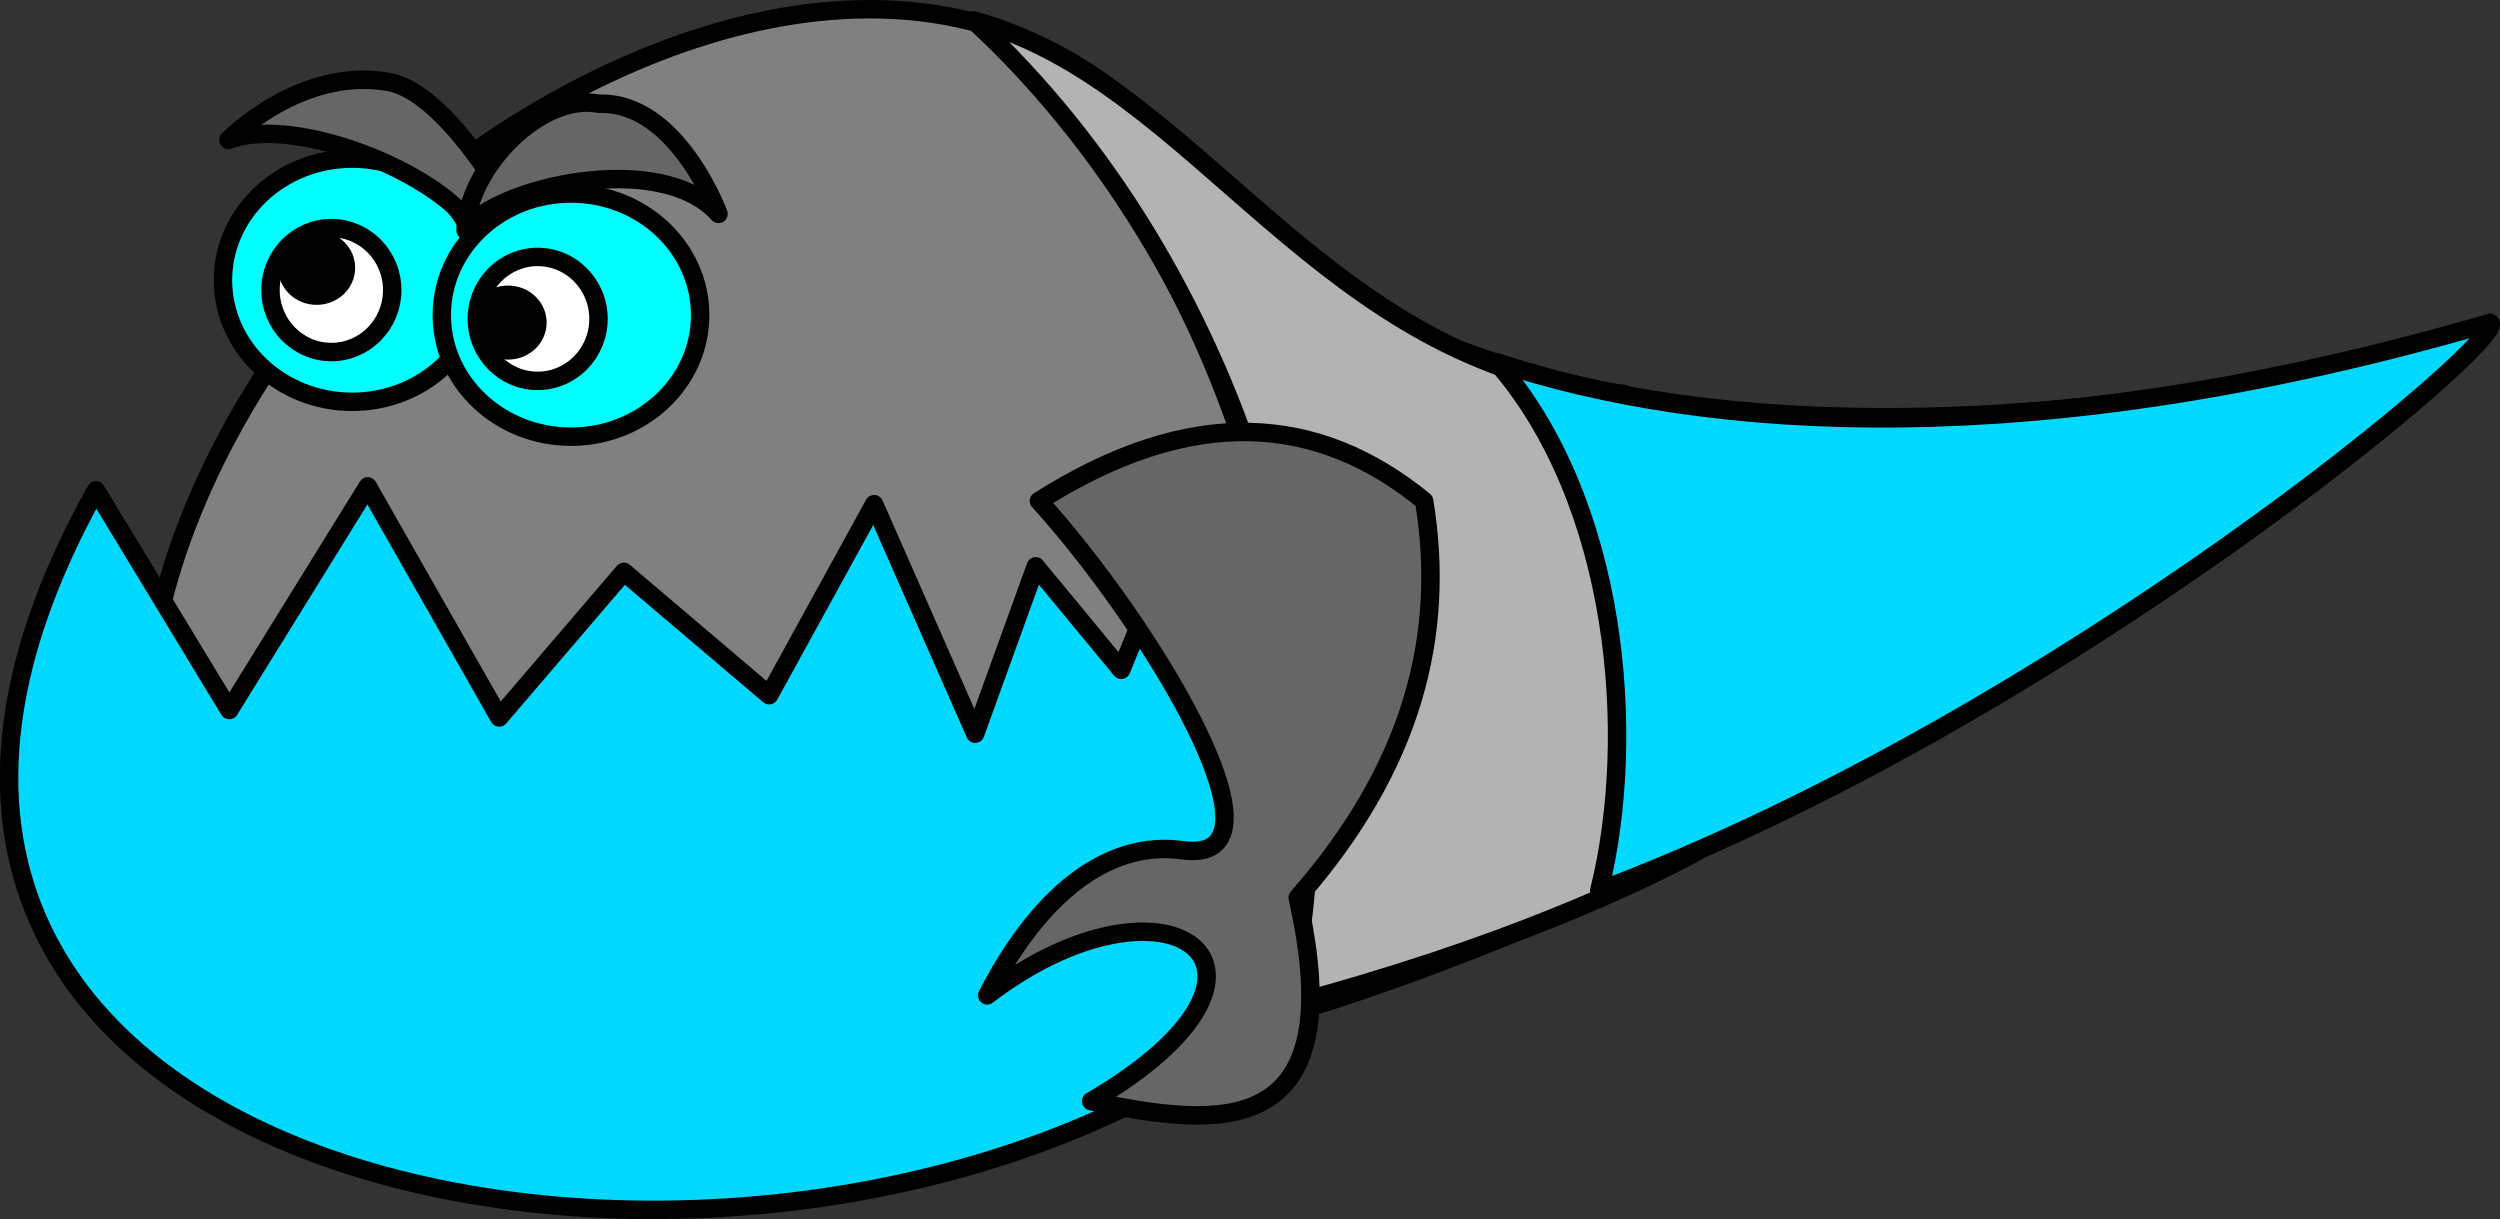 <?xml version="1.0" encoding="UTF-8" standalone="no"?>
<!-- Created with Inkscape (http://www.inkscape.org/) -->

<svg
   xmlns:dc="http://purl.org/dc/elements/1.1/"
   xmlns:cc="http://creativecommons.org/ns#"
   xmlns:rdf="http://www.w3.org/1999/02/22-rdf-syntax-ns#"
   xmlns:svg="http://www.w3.org/2000/svg"
   xmlns="http://www.w3.org/2000/svg"
   xmlns:sodipodi="http://sodipodi.sourceforge.net/DTD/sodipodi-0.dtd"
   xmlns:inkscape="http://www.inkscape.org/namespaces/inkscape"
   width="40.138mm"
   height="19.574mm"
   viewBox="0 0 40.138 19.574"
   version="1.1"
   id="svg6541"
   inkscape:version="0.92.3 (2405546, 2018-03-11)"
   sodipodi:docname="Player.svg"
   inkscape:export-filename="C:\Users\Wanda_Baltzer\Documents\Game Jam 2.0\The-wreak-\TrueTurnTurnTurn\player\player\Player.png"
   inkscape:export-xdpi="96"
   inkscape:export-ydpi="96">
  <rect x="0" y="0" width="40.138" height="19.574" fill="#333333" stroke="none"/>
  <defs
     id="defs6535">
    <clipPath
       clipPathUnits="userSpaceOnUse"
       id="clipPath984">
      <rect
         style="opacity:1;fill:#0034ff;fill-opacity:0.991;stroke:#000000;stroke-width:1;stroke-linecap:square;stroke-linejoin:round;stroke-miterlimit:4;stroke-dasharray:none;stroke-dashoffset:0;stroke-opacity:1;paint-order:normal"
         id="rect986"
         width="62.079"
         height="57.552"
         x="35.889"
         y="48.039" />
    </clipPath>
  </defs>
  <sodipodi:namedview
     id="base"
     pagecolor="#ffffff"
     bordercolor="#666666"
     borderopacity="1.0"
     inkscape:pageopacity="0.0"
     inkscape:pageshadow="2"
     inkscape:zoom="1.979899"
     inkscape:cx="57.870645"
     inkscape:cy="35.829856"
     inkscape:document-units="mm"
     inkscape:current-layer="layer1"
     showgrid="false"
     inkscape:window-width="866"
     inkscape:window-height="696"
     inkscape:window-x="491"
     inkscape:window-y="0"
     inkscape:window-maximized="0"
     inkscape:pagecheckerboard="true"
     fit-margin-top="0"
     fit-margin-left="0"
     fit-margin-right="0"
     fit-margin-bottom="0" />
  <g
     inkscape:label="Ebene 1"
     inkscape:groupmode="layer"
     id="layer1"
     transform="translate(-69.891,-91.271)">
    <path
       style="opacity:1;fill:#808080;fill-opacity:1;stroke:#000000;stroke-width:0.296;stroke-linecap:square;stroke-linejoin:round;stroke-miterlimit:4;stroke-dasharray:none;stroke-dashoffset:0;stroke-opacity:1;paint-order:normal"
       d="m 76.972,94.103 c 3.154,-2.45 8.494,-4.455 11.98,-0.224 5.894,7.153 20.992,2.797 20.916,2.575 0.041,0.023 -9.234,8.288 -20.02,11.309 -5.402,1.512 -13.11,1.732 -16.235,-1.456 -3.282,-3.349 0.027,-9.616 3.359,-12.204 z"
       id="rect7086"
       inkscape:connector-curvature="0"
       sodipodi:nodetypes="ascssa" />
    <path
       style="opacity:1;fill:#00d8ff;fill-opacity:1;stroke:#000000;stroke-width:0.296;stroke-linecap:square;stroke-linejoin:round;stroke-miterlimit:4;stroke-dasharray:none;stroke-dashoffset:0;stroke-opacity:1;paint-order:normal"
       d="m 71.432,99.143 2.14,3.528 v 0 l 2.223,-3.591 2.111,3.71 v 0 l 2.001,-2.338 2.333,1.981 1.685,-3.067 1.623,3.685 0.972,-2.687 1.372,1.661 0.85,-2.074 1.684,1.655 c 0.749,0.736 0.237,5.684 -0.018,5.893 -7.676,6.275 -25.457,3.219 -18.977,-8.355 z"
       id="rect7086-5"
       inkscape:connector-curvature="0"
       sodipodi:nodetypes="cccccccccccccscc" />
    <path
       style="fill:none;stroke:#000000;stroke-width:0.296;stroke-linecap:butt;stroke-linejoin:miter;stroke-miterlimit:4;stroke-dasharray:none;stroke-opacity:1"
       d="m 90.568,107.407 c 0.826,-3.948 -0.035,-11.304 -5.047,-15.809"
       id="path7119"
       inkscape:connector-curvature="0"
       sodipodi:nodetypes="cc" />
    <ellipse
       style="opacity:1;fill:#00ffff;fill-opacity:1;stroke:#000000;stroke-width:0.296;stroke-linecap:square;stroke-linejoin:round;stroke-miterlimit:4;stroke-dasharray:none;stroke-dashoffset:0;stroke-opacity:1;paint-order:normal"
       id="path7121"
       cx="75.545"
       cy="95.77"
       rx="2.074"
       ry="1.952" />
    <path
       style="opacity:1;fill:#b3b3b3;fill-opacity:1;stroke:#000000;stroke-width:0.296;stroke-linecap:square;stroke-linejoin:round;stroke-miterlimit:4;stroke-dasharray:none;stroke-dashoffset:0;stroke-opacity:1;paint-order:normal"
       d="m 85.521,91.598 c 3.627,0.98 5.574,5.577 10.434,5.996 1.282,0.762 2.375,4.358 1.18,7.351 -0.914,0.49 -3.089,1.539 -6.567,2.462 1.21,-5.315 -0.797,-11.881 -5.047,-15.809 z"
       id="rect7140"
       inkscape:connector-curvature="0"
       sodipodi:nodetypes="ccccc" />
    <path
       style="opacity:1;fill:#00d9ff;fill-opacity:1;stroke:#000000;stroke-width:0.296;stroke-linecap:square;stroke-linejoin:round;stroke-miterlimit:4;stroke-dasharray:none;stroke-dashoffset:0;stroke-opacity:1;paint-order:normal"
       d="m 93.917,97.086 c 3.364,1.11 8.636,1.502 15.951,-0.632 0.354,0.211 -6.852,6.31 -14.301,9.118 0.625,-2.51 0.294,-6.262 -1.65,-8.486 z"
       id="rect7086-2"
       inkscape:connector-curvature="0"
       sodipodi:nodetypes="cccc" />
    <ellipse
       style="opacity:1;fill:#ffffff;fill-opacity:1;stroke:#000000;stroke-width:0.296;stroke-linecap:square;stroke-linejoin:round;stroke-miterlimit:4;stroke-dasharray:none;stroke-dashoffset:0;stroke-opacity:1;paint-order:normal"
       id="path7143"
       cx="75.211"
       cy="95.928"
       rx="0.977"
       ry="0.995" />
    <ellipse
       style="opacity:1;fill:#000000;fill-opacity:1;stroke:#000000;stroke-width:0.219;stroke-linecap:square;stroke-linejoin:round;stroke-miterlimit:4;stroke-dasharray:none;stroke-dashoffset:0;stroke-opacity:1;paint-order:normal"
       id="path7143-0-6-6"
       cx="74.975"
       cy="95.571"
       rx="0.509"
       ry="0.485" />
    <ellipse
       style="opacity:1;fill:#00ffff;fill-opacity:1;stroke:#000000;stroke-width:0.296;stroke-linecap:square;stroke-linejoin:round;stroke-miterlimit:4;stroke-dasharray:none;stroke-dashoffset:0;stroke-opacity:1;paint-order:normal"
       id="path7121-6"
       cx="79.058"
       cy="96.33"
       rx="2.074"
       ry="1.952" />
    <ellipse
       style="opacity:1;fill:#ffffff;fill-opacity:1;stroke:#000000;stroke-width:0.296;stroke-linecap:square;stroke-linejoin:round;stroke-miterlimit:4;stroke-dasharray:none;stroke-dashoffset:0;stroke-opacity:1;paint-order:normal"
       id="path7143-3"
       cx="78.523"
       cy="96.391"
       rx="0.977"
       ry="0.995" />
    <ellipse
       style="opacity:1;fill:#000000;fill-opacity:1;stroke:#000000;stroke-width:0.219;stroke-linecap:square;stroke-linejoin:round;stroke-miterlimit:4;stroke-dasharray:none;stroke-dashoffset:0;stroke-opacity:1;paint-order:normal"
       id="path7143-0-6-6-2"
       cx="78.049"
       cy="96.45"
       rx="0.509"
       ry="0.485" />
    <path
       style="opacity:1;fill:#666666;fill-opacity:1;stroke:#000000;stroke-width:0.296;stroke-linecap:square;stroke-linejoin:round;stroke-miterlimit:4;stroke-dasharray:none;stroke-dashoffset:0;stroke-opacity:1;paint-order:normal"
       d="m 77.521,94.966 c -0.588,-0.94 -2.913,-1.852 -3.963,-1.448 0,0 1.149,-1.181 2.57,-0.932 0.902,0.158 1.89,1.911 1.89,1.911 -0.446,0.307 -0.733,0.528 -0.498,0.469 z"
       id="path7223"
       inkscape:connector-curvature="0"
       sodipodi:nodetypes="ccscc" />
    <path
       style="opacity:1;fill:#666666;fill-opacity:1;stroke:#000000;stroke-width:0.296;stroke-linecap:square;stroke-linejoin:round;stroke-miterlimit:4;stroke-dasharray:none;stroke-dashoffset:0;stroke-opacity:1;paint-order:normal"
       d="m 77.365,94.966 c 0.455,-0.68 3.126,-1.313 4.062,-0.261 0,0 -0.668,-1.816 -1.925,-1.768 -0.909,-0.183 -2.102,1.006 -2.137,2.029 z"
       id="path7223-2"
       inkscape:connector-curvature="0"
       sodipodi:nodetypes="cccc" />
    <path
       style="opacity:1;fill:#666666;fill-opacity:1;stroke:#000000;stroke-width:0.296;stroke-linecap:square;stroke-linejoin:round;stroke-miterlimit:4;stroke-dasharray:none;stroke-dashoffset:0;stroke-opacity:1;paint-order:normal"
       d="m 86.571,99.314 c 2.449,-1.551 4.473,-1.401 6.185,0 0.349,2.123 -0.167,4.246 -2.031,6.369 0.892,3.953 -1.29,3.689 -3.315,3.268 3.68,-2.152 1.225,-3.913 -1.67,-1.699 0.922,-1.791 2.06,-2.48 3.131,-2.331 1.873,0.261 -0.536,-3.665 -2.3,-5.608 z"
       id="rect7241"
       inkscape:connector-curvature="0"
       sodipodi:nodetypes="cccccsc" />
  </g>
</svg>
